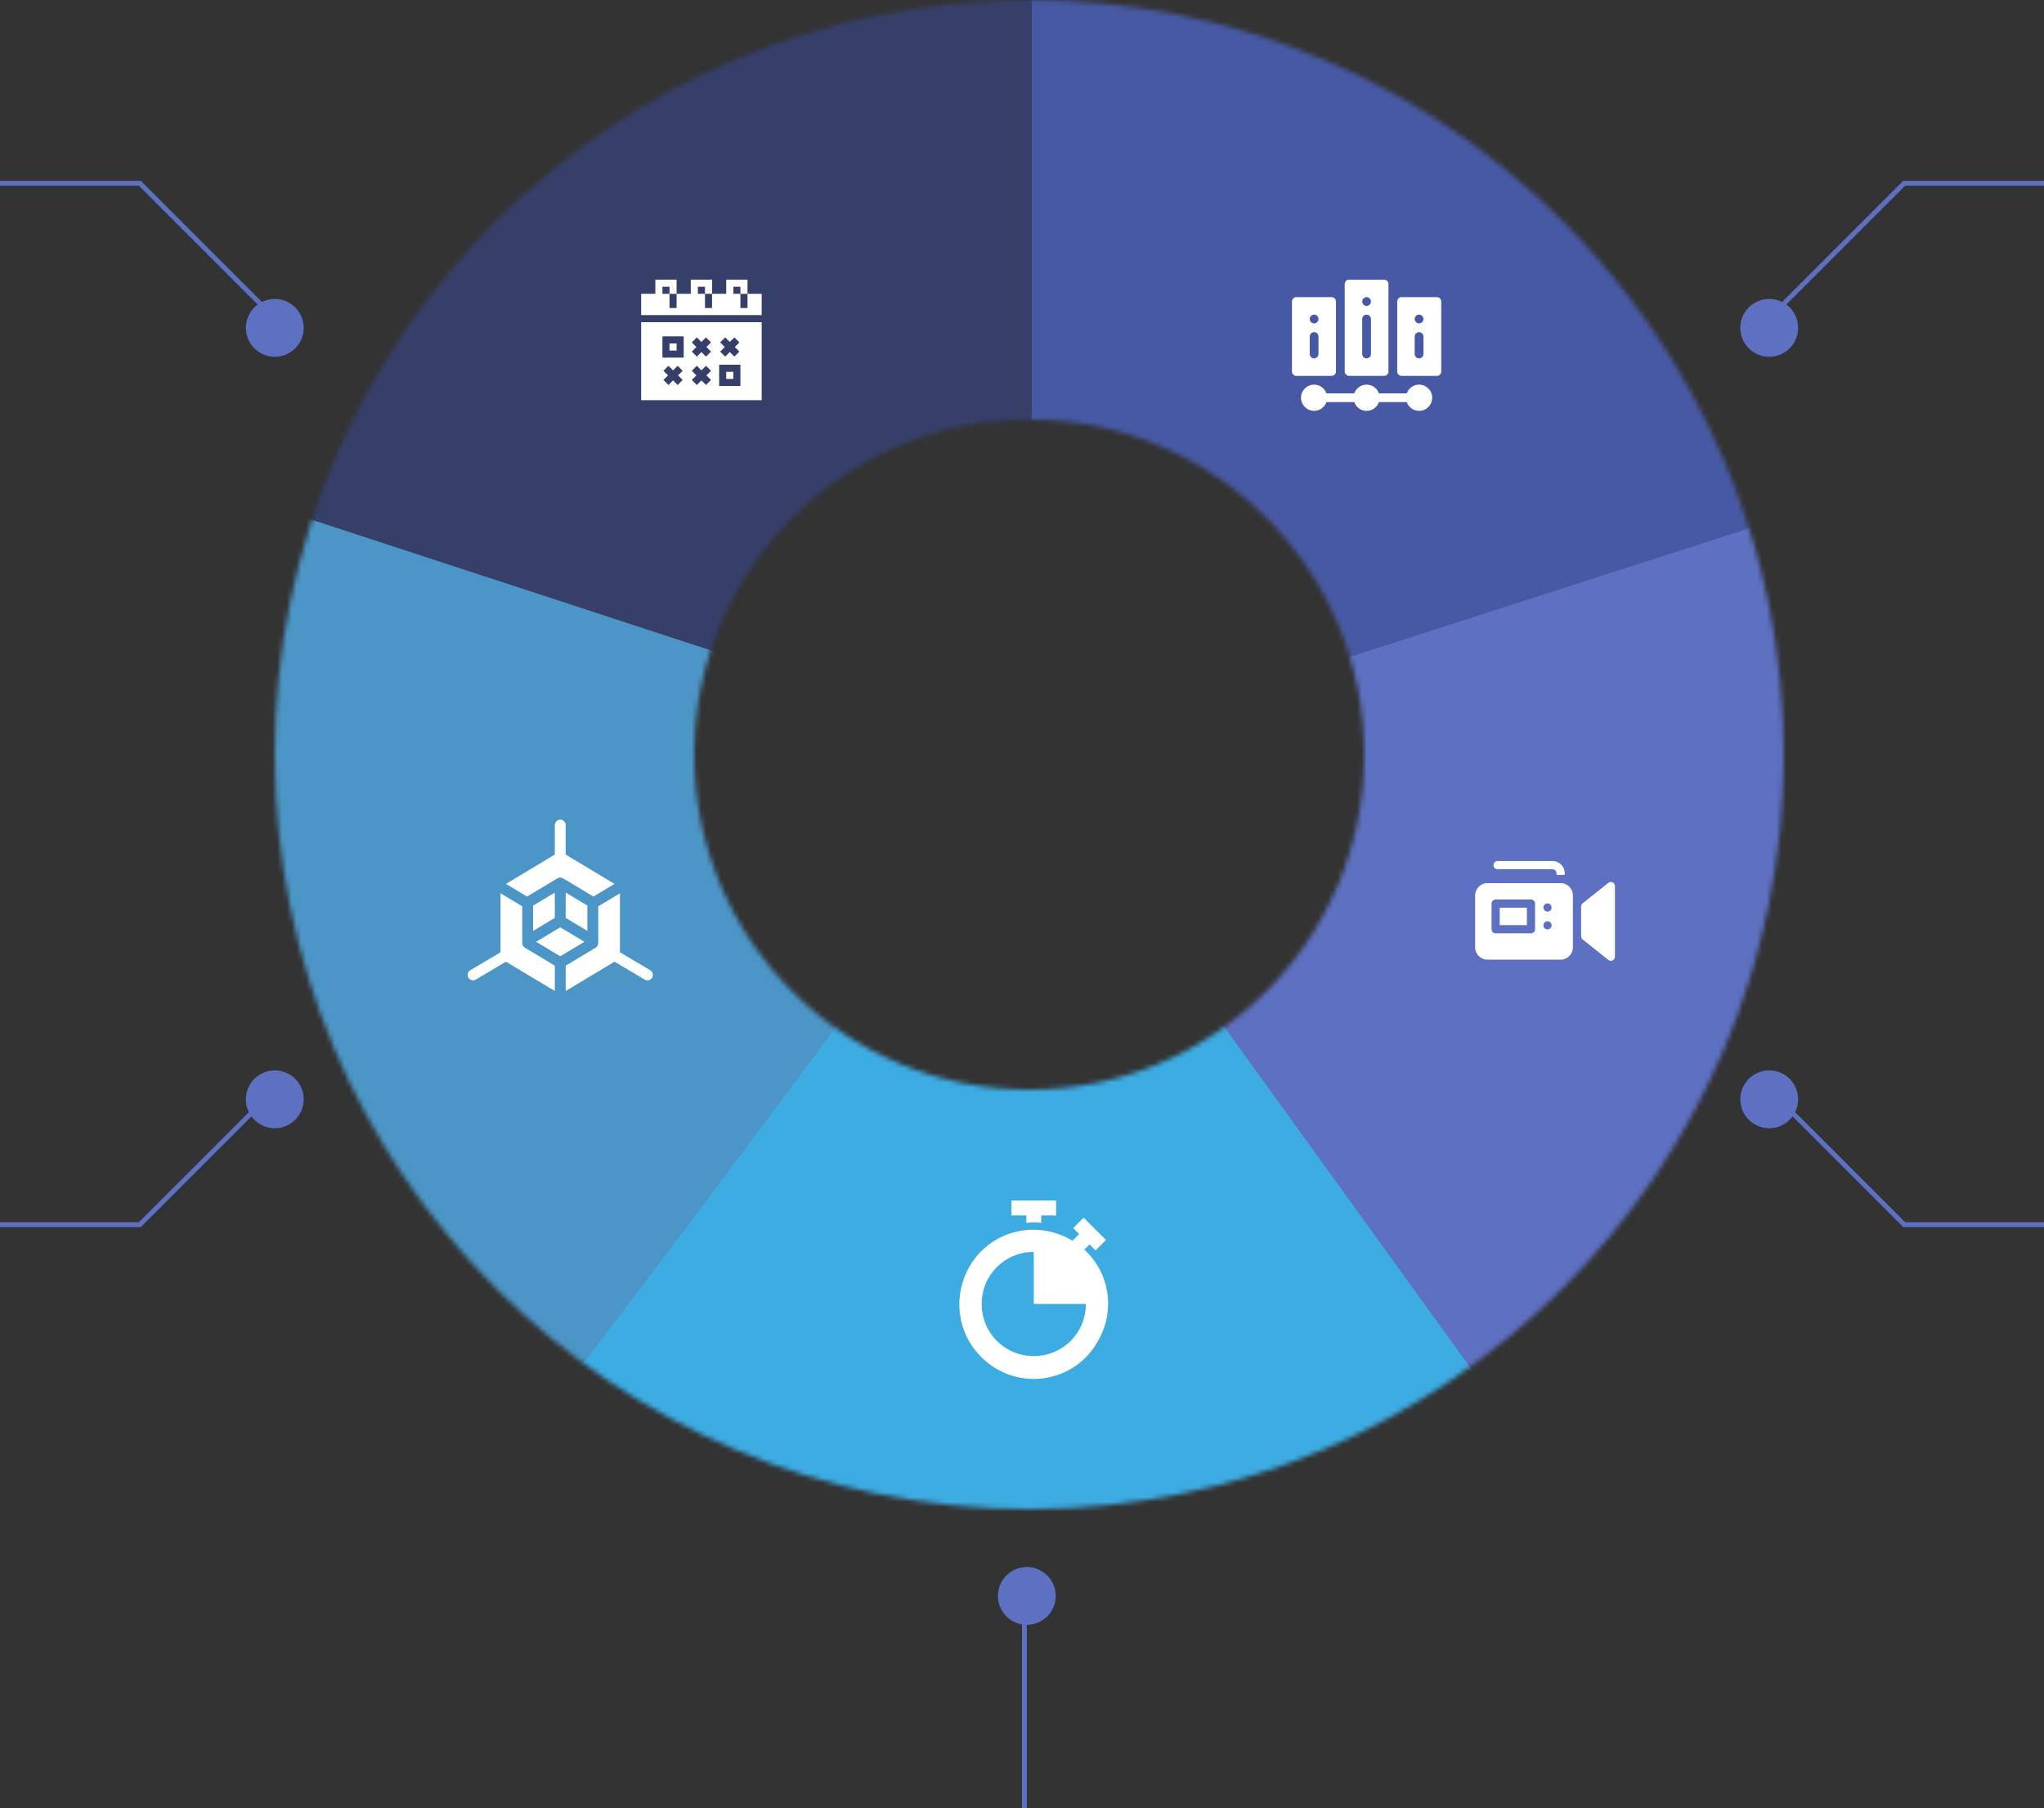 <svg width="424" height="375" viewBox="0 0 424 375" fill="none" xmlns="http://www.w3.org/2000/svg">
<rect x="0" y="0" width="424" height="375" fill="#333333" stroke="none"/>
<mask id="mask0" mask-type="alpha" maskUnits="userSpaceOnUse" x="57" y="0" width="313" height="313">
<path fill-rule="evenodd" clip-rule="evenodd" d="M213.5 313C299.933 313 370 242.933 370 156.5C370 70.067 299.933 0 213.5 0C127.067 0 57 70.067 57 156.5C57 242.933 127.067 313 213.5 313ZM213.5 226C251.884 226 283 194.884 283 156.5C283 118.116 251.884 87 213.5 87C175.116 87 144 118.116 144 156.5C144 194.884 175.116 226 213.5 226Z" fill="#C4C4C4"/>
</mask>
<g mask="url(#mask0)">
<path d="M214 156L313 293L214 330L105 293L214 156Z" fill="#3DACE3"/>
<path d="M209.815 249V252.086H212.901V253.63C213.982 253.475 214.908 253.475 215.988 253.63V252.086H219.074V249H209.815Z" fill="white"/>
<path d="M224.939 259.185L226.019 258.104L227.254 259.339L229.414 257.179L224.784 252.549L222.624 254.709L223.858 255.944L222.47 257.333C215.062 252.857 205.494 255.172 201.173 262.58C196.852 269.987 199.167 279.247 206.42 283.722C213.673 288.198 223.241 285.883 227.562 278.475C231.42 272.148 230.34 264.123 224.939 259.185ZM214.445 281.253C208.426 281.253 203.642 276.469 203.642 270.45C203.642 264.432 208.426 259.648 214.445 259.648V270.45H225.247C225.247 276.469 220.463 281.253 214.445 281.253Z" fill="white"/>
<path d="M214 157V-8L109 23L45 102L214 157Z" fill="#363F6A"/>
<path d="M215 157C182.333 201 115.8 291 111 295C88.333 271.333 41.6 223.8 36 223C30.4 222.2 42.667 142 50 103L215 157Z" fill="#4B96C7"/>
<path d="M98.706 203.164L104.956 199.459L115.089 205.539V200.287L108.881 196.562C108.542 196.359 108.334 195.992 108.334 195.597V187.976L103.831 185.273V197.509L97.547 201.234C97.013 201.554 96.841 202.245 97.161 202.779C97.481 203.313 98.174 203.483 98.706 203.164Z" fill="white"/>
<path d="M121.224 195.332L116.215 192.327L111.207 195.332L116.215 198.337L121.224 195.332Z" fill="white"/>
<path d="M109.333 185.95L115.636 182.168C115.654 182.158 115.675 182.162 115.693 182.152C115.851 182.068 116.024 182.008 116.215 182.008C116.407 182.008 116.579 182.068 116.737 182.152C116.755 182.162 116.777 182.158 116.795 182.168L123.098 185.95L127.474 183.324L117.341 177.244V171.126C117.341 170.504 116.838 170 116.215 170C115.593 170 115.089 170.504 115.089 171.126V177.244L104.956 183.324L109.333 185.95Z" fill="white"/>
<path d="M121.845 187.824L117.341 185.122V190.377L121.845 193.079V187.824Z" fill="white"/>
<path d="M124.097 187.976V195.597C124.097 195.993 123.889 196.359 123.55 196.562L117.341 200.287V205.539L127.474 199.459L133.725 203.165C134.257 203.484 134.949 203.313 135.27 202.779C135.59 202.245 135.417 201.554 134.884 201.234L128.6 197.509V185.273L124.097 187.976Z" fill="white"/>
<path d="M110.586 187.824V193.079L115.089 190.377V185.122L110.586 187.824Z" fill="white"/>
<path d="M213.5 157L389 99.5L373.5 207L315 297.5L213.5 157Z" fill="#5D70C1"/>
<path d="M214 157.5V-7L319.5 21L391 100.5L214 157.5Z" fill="#4759A4"/>
<path d="M155.059 60.941V63.882H153.588V60.941H152.118V59.471H153.588V60.941H155.059V58H150.647V60.941H147.706V63.882H146.235V60.941H144.765V59.471H146.235V60.941H147.706V58H143.294V60.941H140.353V63.882H138.882V60.941H137.412V59.471H138.882V60.941H140.353V58H135.941V60.941H133V65.353H158V60.941H155.059Z" fill="white"/>
<path d="M133 83H158V66.823H133V83ZM141.608 78.803L140.568 79.843L139.618 78.893L138.667 79.843L137.627 78.803L138.578 77.853L137.627 76.902L138.667 75.862L139.618 76.813L140.568 75.862L141.608 76.902L140.658 77.853L141.608 78.803ZM149.392 71.02L150.432 69.98L151.382 70.93L152.333 69.98L153.373 71.02L152.422 71.97L153.373 72.921L152.333 73.961L151.382 73.01L150.432 73.961L149.392 72.921L150.343 71.97L149.392 71.02ZM149.177 75.647H153.588V80.059H149.177V75.647ZM143.51 71.02L144.549 69.98L145.5 70.93L146.451 69.98L147.491 71.02L146.54 71.97L147.491 72.921L146.451 73.961L145.5 73.01L144.549 73.961L143.51 72.921L144.46 71.97L143.51 71.02ZM143.51 76.902L144.549 75.862L145.5 76.813L146.451 75.862L147.491 76.902L146.54 77.853L147.491 78.803L146.451 79.843L145.5 78.893L144.549 79.843L143.51 78.803L144.46 77.853L143.51 76.902ZM137.412 69.764H141.824V74.176H137.412V69.764Z" fill="white"/>
<path d="M150.647 77.118H152.118V78.589H150.647V77.118Z" fill="white"/>
<path d="M138.882 71.235H140.353V72.706H138.882V71.235Z" fill="white"/>
<path d="M272.596 79.772C271.095 79.772 269.875 80.992 269.875 82.493C269.875 83.994 271.095 85.214 272.596 85.214C273.777 85.214 274.775 84.454 275.15 83.4L280.928 83.4C281.303 84.454 282.301 85.214 283.482 85.214C284.663 85.214 285.661 84.454 286.036 83.4L291.814 83.4C292.189 84.454 293.187 85.214 294.368 85.214C295.869 85.214 297.089 83.994 297.089 82.493C297.089 80.992 295.869 79.772 294.368 79.772C293.187 79.772 292.189 80.532 291.814 81.586L286.036 81.586C285.661 80.532 284.663 79.772 283.482 79.772C282.301 79.772 281.303 80.532 280.928 81.586L275.15 81.586C274.775 80.532 273.777 79.772 272.596 79.772Z" fill="white"/>
<path d="M277.132 77.05L277.132 62.535C277.132 62.034 276.726 61.628 276.225 61.628L268.907 61.628C268.406 61.628 268 62.034 268 62.535L268 77.05C268 77.551 268.406 77.957 268.907 77.957L276.225 77.957C276.726 77.957 277.132 77.551 277.132 77.05ZM271.689 66.164C271.689 65.663 272.095 65.257 272.596 65.257C273.097 65.257 273.503 65.663 273.503 66.164C273.503 66.665 273.097 67.071 272.596 67.071C272.095 67.071 271.689 66.665 271.689 66.164ZM271.689 73.421L271.689 69.792C271.689 69.291 272.095 68.885 272.596 68.885C273.098 68.885 273.503 69.291 273.503 69.792L273.503 73.421C273.503 73.922 273.098 74.328 272.596 74.328C272.095 74.328 271.689 73.922 271.689 73.421Z" fill="white"/>
<path d="M287.111 58L279.853 58C279.352 58 278.946 58.406 278.946 58.907L278.946 77.05C278.946 77.552 279.352 77.957 279.853 77.957L287.111 77.957C287.612 77.957 288.018 77.552 288.018 77.05L288.018 58.907C288.018 58.406 287.612 58 287.111 58ZM284.389 66.164L284.389 73.422C284.389 73.923 283.983 74.329 283.482 74.329C282.981 74.329 282.575 73.923 282.575 73.422L282.575 66.164C282.575 65.663 282.981 65.257 283.482 65.257C283.983 65.257 284.389 65.663 284.389 66.164ZM284.389 62.536C284.389 63.037 283.983 63.443 283.482 63.443C282.981 63.443 282.575 63.037 282.575 62.536C282.575 62.035 282.981 61.629 283.482 61.629C283.983 61.629 284.389 62.035 284.389 62.536Z" fill="white"/>
<path d="M289.832 77.05C289.832 77.551 290.238 77.957 290.739 77.957L298.057 77.957C298.558 77.957 298.964 77.551 298.964 77.05L298.964 62.535C298.964 62.034 298.558 61.628 298.057 61.628L290.739 61.628C290.238 61.628 289.832 62.034 289.832 62.535L289.832 77.05ZM295.275 69.792L295.275 73.421C295.275 73.922 294.869 74.328 294.368 74.328C293.866 74.328 293.461 73.922 293.461 73.421L293.461 69.792C293.461 69.291 293.866 68.885 294.368 68.885C294.869 68.885 295.275 69.291 295.275 69.792ZM295.275 66.164C295.275 66.665 294.869 67.071 294.368 67.071C293.867 67.071 293.461 66.665 293.461 66.164C293.461 65.663 293.867 65.257 294.368 65.257C294.869 65.257 295.275 65.663 295.275 66.164Z" fill="white"/>
<path d="M334.15 199.278C333.961 199.278 333.774 199.215 333.62 199.092L328.296 194.844C328.094 194.683 327.977 194.439 327.977 194.18V188.019C327.977 187.76 328.094 187.516 328.296 187.354L333.62 183.106C333.876 182.903 334.225 182.863 334.519 183.005C334.813 183.147 335 183.444 335 183.771V198.428C335 198.755 334.813 199.052 334.519 199.194C334.402 199.25 334.276 199.278 334.15 199.278Z" fill="white"/>
<path d="M310.645 180.273H322.029C322.498 180.273 322.879 180.655 322.879 181.123V181.464H324.578V181.123C324.578 179.718 323.435 178.574 322.029 178.574H310.645C310.176 178.574 309.795 178.955 309.795 179.424C309.795 179.893 310.176 180.273 310.645 180.273Z" fill="white"/>
<path d="M311.098 188.261H316.732V191.874H311.098V188.261Z" fill="white"/>
<path d="M323.729 183.163H308.549C307.144 183.163 306 184.306 306 185.712V196.487C306 197.892 307.144 199.036 308.549 199.036H323.729C325.134 199.036 326.277 197.892 326.277 196.487V185.712C326.277 184.306 325.134 183.163 323.729 183.163ZM318.431 192.724C318.431 193.193 318.05 193.573 317.581 193.573H310.248C309.779 193.573 309.399 193.193 309.399 192.724V187.411C309.399 186.942 309.779 186.561 310.248 186.561H317.581C318.05 186.561 318.431 186.942 318.431 187.411V192.724ZM321.01 192.761C320.541 192.761 320.16 192.38 320.16 191.911C320.16 191.442 320.541 191.062 321.01 191.062C321.479 191.062 321.859 191.442 321.859 191.911C321.859 192.38 321.479 192.761 321.01 192.761ZM321.01 189.073C320.541 189.073 320.16 188.693 320.16 188.223C320.16 187.754 320.541 187.374 321.01 187.374C321.479 187.374 321.859 187.754 321.859 188.223C321.859 188.693 321.479 189.073 321.01 189.073Z" fill="white"/>
</g>
<line x1="212.5" y1="375" x2="212.5" y2="331" stroke="#5D70C1"/>
<path d="M0 254H29L57 226" stroke="#5D70C1"/>
<path d="M424 254H395L367 226" stroke="#5D70C1"/>
<path d="M0 38H29L57 66" stroke="#5D70C1"/>
<path d="M424 38H395L367 66" stroke="#5D70C1"/>
<circle cx="57" cy="68" r="6" fill="#5D70C1"/>
<circle cx="367" cy="68" r="6" fill="#5D70C1"/>
<circle cx="57" cy="228" r="6" fill="#5D70C1"/>
<circle cx="367" cy="228" r="6" fill="#5D70C1"/>
<circle cx="213" cy="331" r="6" fill="#5D70C1"/>
</svg>
